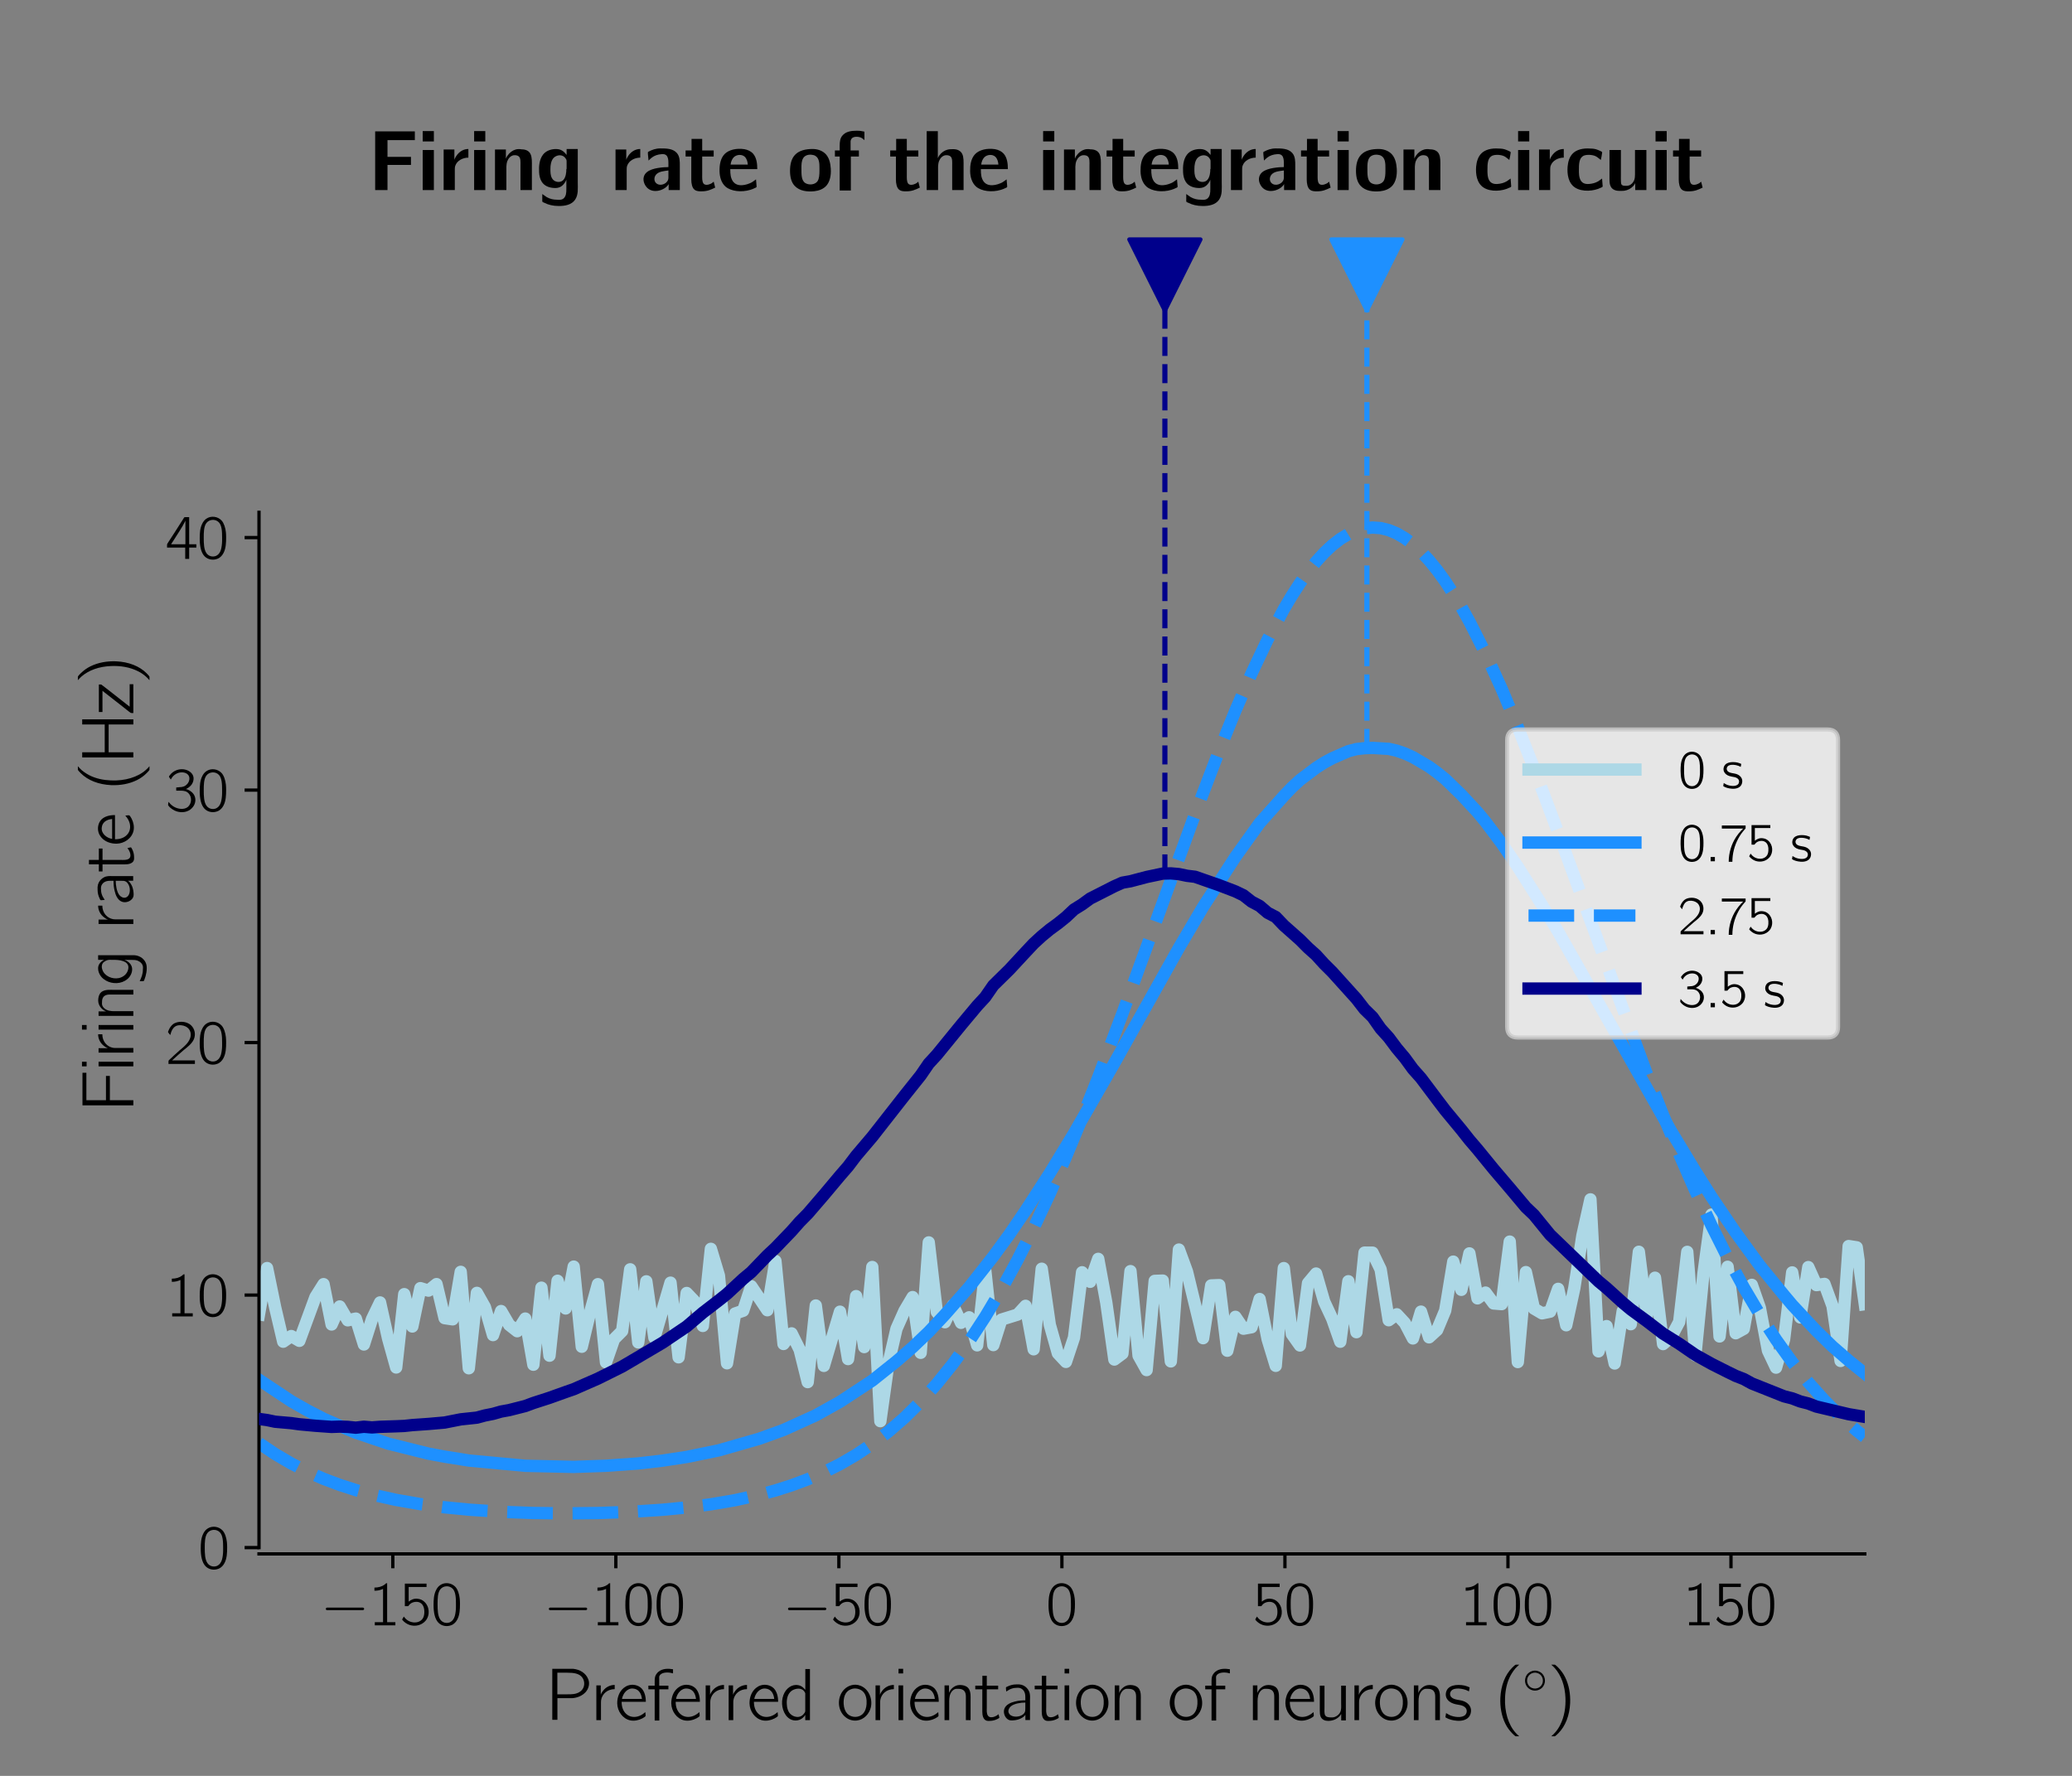 <?xml version="1.0" encoding="utf-8" standalone="no"?>
<!DOCTYPE svg PUBLIC "-//W3C//DTD SVG 1.1//EN"
  "http://www.w3.org/Graphics/SVG/1.1/DTD/svg11.dtd">
<svg xmlns:xlink="http://www.w3.org/1999/xlink" width="504pt" height="432pt" viewBox="0 0 504 432" xmlns="http://www.w3.org/2000/svg" version="1.1">
 <rect x="0" y="0" width="504" height="432" fill="#808080" stroke="none"/>
 <defs>
  <style type="text/css">*{stroke-linejoin: round; stroke-linecap: butt}</style>
 </defs>
 <g id="figure_1">
  <g id="patch_1">
   <path d="M 0 432 
L 504 432 
L 504 0 
L 0 0 
L 0 432 
z
" style="fill: none"/>
  </g>
  <g id="axes_1">
   <g id="patch_2">
    <path d="M 63 378 
L 453.6 378 
L 453.6 51.84 
L 63 51.84 
L 63 378 
z
" style="fill: none"/>
   </g>
   <g id="PathCollection_1">
    <defs>
     <path id="m3c81d41e4b" d="M -0 8.66 
L 8.66 -8.66 
L -8.66 -8.66 
z
" style="stroke: #1e90ff"/>
    </defs>
    <g clip-path="url(#p3238087fd2)">
     <use xlink:href="#m3c81d41e4b" x="332.487" y="66.902" style="fill: #1e90ff; stroke: #1e90ff"/>
    </g>
   </g>
   <g id="LineCollection_1">
    <path d="M 332.487 181.935 
L 332.487 66.902 
" clip-path="url(#p3238087fd2)" style="fill: none; stroke-dasharray: 4.625,2; stroke-dashoffset: 0; stroke: #1e90ff; stroke-width: 1.25"/>
   </g>
   <g id="LineCollection_2">
    <path d="M 283.35 212.46 
L 283.35 66.902 
" clip-path="url(#p3238087fd2)" style="fill: none; stroke-dasharray: 4.625,2; stroke-dashoffset: 0; stroke: #00008b; stroke-width: 1.25"/>
   </g>
   <g id="line2d_1">
    <path d="M 63 319.708 
L 64.963 308.471 
L 66.926 318.016 
L 68.888 326.379 
L 70.851 325.006 
L 72.814 326.168 
L 76.74 315.501 
L 78.703 312.382 
L 80.665 322.192 
L 82.628 317.812 
L 84.591 321.177 
L 86.554 320.761 
L 88.517 327.059 
L 90.479 320.909 
L 92.442 316.83 
L 94.405 325.626 
L 96.368 332.65 
L 98.331 314.814 
L 100.293 322.682 
L 102.256 313.356 
L 104.219 313.957 
L 106.182 312.371 
L 108.145 320.646 
L 110.108 320.941 
L 112.07 309.388 
L 114.033 332.845 
L 115.996 314.502 
L 117.959 317.984 
L 119.922 324.772 
L 121.884 318.925 
L 123.847 322.285 
L 125.81 323.827 
L 127.773 320.753 
L 129.736 331.982 
L 131.698 313.239 
L 133.661 329.787 
L 135.624 311.557 
L 137.587 318.293 
L 139.55 308.113 
L 141.513 327.609 
L 143.475 319.48 
L 145.438 312.387 
L 147.401 331.4 
L 149.364 325.758 
L 151.327 323.79 
L 153.289 308.773 
L 155.252 326.548 
L 157.215 311.699 
L 159.178 325.418 
L 163.104 312.02 
L 165.066 330.178 
L 167.029 314.533 
L 168.992 316.594 
L 170.955 322.547 
L 172.918 303.791 
L 174.88 310.33 
L 176.843 331.632 
L 178.806 319.522 
L 180.769 318.852 
L 182.732 312.873 
L 186.657 318.728 
L 188.62 306.735 
L 190.583 326.937 
L 192.546 324.356 
L 194.509 328.333 
L 196.471 336.209 
L 198.434 317.574 
L 200.397 332.261 
L 204.323 319.079 
L 206.285 330.604 
L 208.248 315.293 
L 210.211 327.687 
L 212.174 308.21 
L 214.137 345.709 
L 216.099 331.723 
L 218.062 323.241 
L 220.025 318.837 
L 221.988 315.526 
L 223.951 329.086 
L 225.914 302.223 
L 227.876 319.146 
L 229.839 321.644 
L 231.802 317.504 
L 233.765 321.79 
L 235.728 320.447 
L 237.69 327.264 
L 239.653 308.978 
L 241.616 327.205 
L 243.579 321.009 
L 247.505 319.791 
L 249.467 317.652 
L 251.43 328.228 
L 253.393 308.631 
L 255.356 322.259 
L 257.319 329.197 
L 259.281 331.294 
L 261.244 325.393 
L 263.207 309.49 
L 265.17 311.811 
L 267.133 306.229 
L 269.095 316.855 
L 271.058 330.72 
L 273.021 329.263 
L 274.984 309.214 
L 276.947 329.765 
L 278.91 333.284 
L 280.872 311.589 
L 282.835 311.518 
L 284.798 331.174 
L 286.761 303.967 
L 288.724 309.32 
L 292.649 325.524 
L 294.612 312.693 
L 296.575 312.616 
L 298.538 328.576 
L 300.501 320.334 
L 302.463 323.219 
L 304.426 322.864 
L 306.389 315.999 
L 308.352 325.813 
L 310.315 332.25 
L 312.277 308.479 
L 314.24 324.53 
L 316.203 327.297 
L 318.166 312.145 
L 320.129 309.801 
L 322.091 316.605 
L 324.054 320.808 
L 326.017 326.388 
L 327.98 311.674 
L 329.943 324.064 
L 331.906 304.712 
L 333.868 304.72 
L 335.831 308.808 
L 337.794 321.158 
L 339.757 319.716 
L 341.72 321.831 
L 343.682 325.587 
L 345.645 319.066 
L 347.608 325.319 
L 349.571 323.522 
L 351.534 318.818 
L 353.496 306.901 
L 355.459 313.762 
L 357.422 304.898 
L 359.385 315.837 
L 361.348 314.436 
L 363.311 317.076 
L 365.273 317.235 
L 367.236 302.031 
L 369.199 331.331 
L 371.162 309.452 
L 373.125 318.324 
L 375.087 319.477 
L 377.05 319.075 
L 379.013 313.524 
L 380.976 322.382 
L 382.939 313.346 
L 384.902 300.591 
L 386.864 291.755 
L 388.827 328.73 
L 390.79 322.585 
L 392.753 331.681 
L 394.716 318.918 
L 396.678 322.123 
L 398.641 304.506 
L 400.604 320.048 
L 402.567 310.815 
L 404.53 326.961 
L 406.492 325.235 
L 408.455 321.561 
L 410.418 304.527 
L 412.381 329.69 
L 414.344 309.837 
L 416.307 295.457 
L 418.269 325.105 
L 420.232 308.157 
L 422.195 324.323 
L 424.158 323.253 
L 426.121 312.554 
L 428.083 318.178 
L 430.046 328.55 
L 432.009 332.69 
L 433.972 325.812 
L 435.935 309.522 
L 437.897 320.477 
L 439.86 308.232 
L 441.823 312.613 
L 443.786 312.326 
L 445.749 317.698 
L 447.712 331.062 
L 449.674 303.12 
L 451.637 303.427 
L 453.6 317.249 
L 453.6 317.249 
" clip-path="url(#p3238087fd2)" style="fill: none; stroke: #add8e6; stroke-width: 3; stroke-linecap: square"/>
   </g>
   <g id="matplotlib.axis_1">
    <g id="xtick_1">
     <g id="line2d_2">
      <defs>
       <path id="m9473c7774b" d="M 0 0 
L 0 3.5 
" style="stroke: #000000; stroke-width: 0.8"/>
      </defs>
      <g>
       <use xlink:href="#m9473c7774b" x="95.55" y="378" style="stroke: #000000; stroke-width: 0.8"/>
      </g>
     </g>
     <g id="text_1">
      <!-- $\mathdefault{−150}$ -->
      <g transform="translate(77.97 395.378) scale(0.15 -0.15)">
       <defs>
        <path id="HFBRSY10-0" d="M 627 1797 
C 512 1759 499 1586 627 1554 
C 659 1541 698 1548 736 1548 
L 4141 1548 
C 4218 1548 4339 1522 4403 1586 
C 4474 1656 4435 1784 4333 1804 
C 4256 1816 4166 1804 4090 1804 
L 730 1804 
C 698 1804 659 1810 627 1797 
z
" transform="scale(0.016)"/>
        <path id="HFBR17-31" d="M 621 3841 
L 621 3520 
C 973 3520 1216 3584 1498 3706 
L 1498 321 
L 659 321 
L 659 0 
L 2752 0 
L 2752 321 
L 1914 321 
L 1914 4288 
C 1760 4288 1786 4247 1664 4152 
C 1402 3950 1037 3841 621 3841 
z
" transform="scale(0.016)"/>
        <path id="HFBR17-35" d="M 538 4245 
L 538 1949 
L 781 1949 
C 813 1949 858 1943 883 1956 
C 915 1975 934 2020 954 2046 
C 998 2103 1050 2148 1101 2193 
C 1331 2386 1773 2463 2067 2315 
C 2470 2123 2547 1614 2515 1216 
C 2496 964 2419 733 2272 585 
C 1933 224 1363 224 947 435 
C 742 538 570 699 442 891 
L 435 891 
C 416 859 269 634 269 595 
C 269 569 288 550 301 531 
C 493 306 742 132 1030 36 
C 1600 -144 2240 -3 2643 460 
C 3123 1019 3059 1930 2502 2417 
C 2336 2572 2106 2681 1830 2706 
C 1459 2758 1126 2578 928 2411 
L 928 3904 
L 2746 3904 
L 2746 4245 
L 538 4245 
z
" transform="scale(0.016)"/>
        <path id="HFBR17-30" d="M 947 4087 
C 762 3959 634 3785 538 3586 
C 307 3136 282 2609 282 2037 
C 282 1317 410 656 768 276 
C 1107 -77 1645 -167 2099 19 
C 2381 129 2586 366 2714 623 
C 2944 1080 2970 1626 2970 2191 
C 2970 2371 2963 2551 2944 2731 
C 2899 3162 2752 3637 2515 3901 
C 2125 4332 1427 4428 947 4087 
z
M 2234 3721 
C 2534 3400 2560 2783 2560 2198 
L 2560 1851 
C 2560 1555 2509 1170 2445 951 
C 2355 649 2208 431 1914 296 
C 1555 167 1184 289 979 572 
C 704 938 691 1587 691 2159 
C 691 2699 698 3297 960 3650 
C 1248 4036 1869 4100 2234 3721 
z
" transform="scale(0.016)"/>
       </defs>
       <use xlink:href="#HFBRSY10-0" transform="scale(0.996)"/>
       <use xlink:href="#HFBR17-31" transform="translate(77.487 0) scale(0.996)"/>
       <use xlink:href="#HFBR17-35" transform="translate(128.131 0) scale(0.996)"/>
       <use xlink:href="#HFBR17-30" transform="translate(178.774 0) scale(0.996)"/>
      </g>
     </g>
    </g>
    <g id="xtick_2">
     <g id="line2d_3">
      <g>
       <use xlink:href="#m9473c7774b" x="149.8" y="378" style="stroke: #000000; stroke-width: 0.8"/>
      </g>
     </g>
     <g id="text_2">
      <!-- $\mathdefault{−100}$ -->
      <g transform="translate(132.22 395.378) scale(0.15 -0.15)">
       <use xlink:href="#HFBRSY10-0" transform="scale(0.996)"/>
       <use xlink:href="#HFBR17-31" transform="translate(77.487 0) scale(0.996)"/>
       <use xlink:href="#HFBR17-30" transform="translate(128.131 0) scale(0.996)"/>
       <use xlink:href="#HFBR17-30" transform="translate(178.774 0) scale(0.996)"/>
      </g>
     </g>
    </g>
    <g id="xtick_3">
     <g id="line2d_4">
      <g>
       <use xlink:href="#m9473c7774b" x="204.05" y="378" style="stroke: #000000; stroke-width: 0.8"/>
      </g>
     </g>
     <g id="text_3">
      <!-- $\mathdefault{−50}$ -->
      <g transform="translate(190.393 395.378) scale(0.15 -0.15)">
       <use xlink:href="#HFBRSY10-0" transform="scale(0.996)"/>
       <use xlink:href="#HFBR17-35" transform="translate(77.487 0) scale(0.996)"/>
       <use xlink:href="#HFBR17-30" transform="translate(128.131 0) scale(0.996)"/>
      </g>
     </g>
    </g>
    <g id="xtick_4">
     <g id="line2d_5">
      <g>
       <use xlink:href="#m9473c7774b" x="258.3" y="378" style="stroke: #000000; stroke-width: 0.8"/>
      </g>
     </g>
     <g id="text_4">
      <!-- $\mathdefault{0}$ -->
      <g transform="translate(254.377 395.378) scale(0.15 -0.15)">
       <use xlink:href="#HFBR17-30" transform="scale(0.996)"/>
      </g>
     </g>
    </g>
    <g id="xtick_5">
     <g id="line2d_6">
      <g>
       <use xlink:href="#m9473c7774b" x="312.55" y="378" style="stroke: #000000; stroke-width: 0.8"/>
      </g>
     </g>
     <g id="text_5">
      <!-- $\mathdefault{50}$ -->
      <g transform="translate(304.704 395.378) scale(0.15 -0.15)">
       <use xlink:href="#HFBR17-35" transform="scale(0.996)"/>
       <use xlink:href="#HFBR17-30" transform="translate(50.643 0) scale(0.996)"/>
      </g>
     </g>
    </g>
    <g id="xtick_6">
     <g id="line2d_7">
      <g>
       <use xlink:href="#m9473c7774b" x="366.8" y="378" style="stroke: #000000; stroke-width: 0.8"/>
      </g>
     </g>
     <g id="text_6">
      <!-- $\mathdefault{100}$ -->
      <g transform="translate(355.032 395.378) scale(0.15 -0.15)">
       <use xlink:href="#HFBR17-31" transform="scale(0.996)"/>
       <use xlink:href="#HFBR17-30" transform="translate(50.643 0) scale(0.996)"/>
       <use xlink:href="#HFBR17-30" transform="translate(101.286 0) scale(0.996)"/>
      </g>
     </g>
    </g>
    <g id="xtick_7">
     <g id="line2d_8">
      <g>
       <use xlink:href="#m9473c7774b" x="421.05" y="378" style="stroke: #000000; stroke-width: 0.8"/>
      </g>
     </g>
     <g id="text_7">
      <!-- $\mathdefault{150}$ -->
      <g transform="translate(409.282 395.378) scale(0.15 -0.15)">
       <use xlink:href="#HFBR17-31" transform="scale(0.996)"/>
       <use xlink:href="#HFBR17-35" transform="translate(50.643 0) scale(0.996)"/>
       <use xlink:href="#HFBR17-30" transform="translate(101.286 0) scale(0.996)"/>
      </g>
     </g>
    </g>
    <g id="text_8">
     <!-- Preferred orientation of neurons $(^\circ)$ -->
     <g transform="translate(132.911 418.444) scale(0.175 -0.175)">
      <defs>
       <path id="HFBR17-50" d="M 512 4480 
L 512 32 
L 960 32 
L 960 1920 
L 1862 1920 
C 2003 1920 2144 1920 2278 1920 
C 2752 1959 3149 2153 3418 2443 
C 3693 2746 3814 3210 3635 3603 
C 3430 4099 2944 4415 2323 4480 
C 2138 4480 1946 4480 1760 4480 
L 512 4480 
z
M 954 2254 
L 954 4139 
L 1830 4139 
C 2387 4139 2893 4075 3149 3690 
C 3322 3432 3347 3072 3206 2795 
C 3130 2646 3014 2531 2874 2447 
C 2560 2254 2195 2254 1843 2254 
L 954 2254 
z
" transform="scale(0.016)"/>
       <path id="HFBR17-72" d="M 800 2224 
L 794 2224 
L 794 3033 
L 410 3033 
L 410 0 
L 813 0 
L 813 1465 
C 813 1562 813 1658 826 1754 
C 915 2301 1389 2706 2010 2706 
L 2010 3072 
C 1600 3072 1222 2873 979 2545 
C 909 2449 832 2339 800 2224 
z
" transform="scale(0.016)"/>
       <path id="HFBR17-65" d="M 2675 700 
C 2528 591 2483 533 2298 436 
C 1907 224 1446 224 1114 459 
C 794 689 608 1065 608 1600 
L 2720 1600 
C 2720 2075 2611 2487 2342 2776 
C 2048 3065 1587 3155 1197 3033 
C 1050 2988 915 2911 794 2814 
C 390 2487 218 1966 224 1458 
C 237 790 691 122 1363 -20 
C 1715 -91 2086 -13 2400 147 
C 2458 179 2669 295 2694 353 
C 2714 385 2675 700 2675 700 
z
M 2381 1850 
L 640 1850 
C 717 2319 1101 2814 1619 2756 
C 2042 2718 2266 2416 2349 2037 
C 2362 1972 2368 1915 2381 1850 
z
" transform="scale(0.016)"/>
       <path id="HFBR17-66" d="M 678 3009 
L 128 3009 
L 128 2688 
L 678 2688 
L 678 -32 
L 1082 -32 
L 1082 2688 
L 1875 2688 
L 1875 3009 
L 1075 3009 
L 1075 3570 
C 1075 3660 1056 3771 1094 3861 
C 1229 4144 1683 4196 2054 4132 
C 2131 4119 2202 4093 2278 4080 
L 2278 4441 
C 1843 4512 1363 4512 1005 4219 
C 947 4168 896 4118 851 4053 
C 717 3888 678 3704 678 3417 
L 678 3009 
z
" transform="scale(0.016)"/>
       <path id="HFBR17-64" d="M 2278 4460 
L 2278 2648 
C 2157 2783 2035 2911 1869 2988 
C 1299 3226 749 2918 467 2410 
C 141 1806 179 1009 570 443 
C 845 51 1299 -141 1779 32 
C 1965 103 2189 289 2266 456 
L 2272 456 
L 2272 0 
L 2682 0 
L 2682 4460 
L 2278 4460 
z
M 2253 2397 
C 2285 2339 2272 2262 2272 2198 
L 2272 874 
C 2272 726 2266 713 2182 598 
C 2067 424 1888 302 1677 283 
C 1370 257 1056 405 877 656 
C 774 803 717 983 685 1163 
C 672 1234 672 1298 666 1369 
C 627 1793 717 2294 1088 2564 
C 1152 2609 1222 2641 1293 2673 
C 1664 2815 2074 2776 2253 2397 
z
" transform="scale(0.016)"/>
       <path id="HFBR17-6f" d="M 685 2693 
C 115 2127 51 1144 544 508 
C 614 411 698 328 794 257 
C 1030 64 1376 -77 1779 -32 
C 2419 45 2861 566 2995 1112 
C 3174 1877 2797 2731 2093 3001 
C 1542 3226 992 3001 685 2693 
z
M 2285 2519 
C 2592 2242 2650 1799 2624 1407 
C 2605 1105 2522 790 2310 565 
C 1965 192 1325 192 954 552 
C 762 758 646 1053 627 1407 
C 595 1927 723 2480 1235 2686 
C 1613 2853 2048 2731 2285 2519 
z
" transform="scale(0.016)"/>
       <path id="HFBR17-69" d="M 410 4480 
L 410 4075 
L 813 4075 
L 813 4480 
L 410 4480 
z
M 410 3033 
L 410 0 
L 813 0 
L 813 3033 
L 410 3033 
z
" transform="scale(0.016)"/>
       <path id="HFBR17-6e" d="M 806 2386 
L 800 2386 
L 800 3033 
L 410 3033 
L 410 0 
L 819 0 
L 819 1404 
C 819 1718 800 2040 941 2334 
C 1011 2482 1120 2610 1267 2687 
C 1389 2745 1517 2745 1651 2732 
C 1843 2732 2029 2681 2150 2520 
C 2266 2372 2272 2180 2272 2000 
L 2272 0 
L 2682 0 
L 2682 1719 
C 2682 2040 2714 2392 2560 2681 
C 2438 2912 2202 3021 1952 3053 
C 1824 3072 1690 3072 1562 3047 
C 1229 2976 922 2707 806 2386 
z
" transform="scale(0.016)"/>
       <path id="HFBR17-74" d="M 691 3872 
L 691 3009 
L 70 3009 
L 70 2688 
L 685 2688 
L 685 961 
C 685 677 666 335 851 97 
C 960 -45 1107 -83 1331 -64 
C 1517 -64 1702 -25 1875 42 
C 1933 68 2144 161 2170 207 
C 2182 233 2099 518 2099 518 
L 1946 401 
C 1747 278 1350 149 1184 382 
C 1037 582 1075 880 1075 1112 
L 1075 2688 
L 2067 2688 
L 2067 3009 
L 1075 3009 
L 1075 3872 
L 691 3872 
z
" transform="scale(0.016)"/>
       <path id="HFBR17-61" d="M 506 2497 
C 614 2551 704 2630 813 2683 
C 986 2762 1165 2816 1357 2816 
C 1446 2822 1549 2835 1638 2816 
C 1798 2790 1939 2693 2035 2557 
C 2131 2401 2170 2265 2170 2014 
L 2170 1729 
C 1862 1729 1555 1703 1261 1625 
C 890 1541 486 1352 352 1014 
C 218 690 358 261 646 66 
C 787 -32 954 -32 1120 -19 
C 1389 0 1658 65 1888 208 
C 1997 272 2106 357 2170 467 
L 2176 467 
L 2176 13 
L 2579 13 
L 2579 1721 
C 2579 1908 2598 2109 2560 2297 
C 2522 2555 2362 2769 2176 2918 
C 1958 3086 1709 3143 1376 3118 
C 1069 3118 832 3040 602 2929 
C 570 2916 506 2895 486 2857 
C 467 2830 480 2785 480 2752 
C 493 2667 499 2582 506 2497 
z
M 2170 1536 
L 2170 1048 
C 2170 900 2176 765 2093 637 
C 2022 534 1926 463 1824 412 
C 1459 225 902 283 742 592 
C 614 816 749 1080 934 1228 
C 1210 1440 1747 1536 2170 1536 
z
" transform="scale(0.016)"/>
       <path id="HFBR17-75" d="M 410 3008 
L 410 830 
C 410 643 416 457 493 283 
C 614 33 870 -64 1133 -64 
C 1485 -64 1837 52 2093 303 
C 2163 373 2227 444 2272 534 
L 2278 534 
L 2278 -25 
L 2682 -25 
L 2682 3008 
L 2272 3008 
L 2272 1466 
C 2272 1196 2310 900 2170 656 
C 2067 476 1888 335 1690 271 
C 1555 232 1414 232 1274 245 
C 1139 258 992 271 902 386 
C 774 541 819 907 819 1132 
L 819 3008 
L 410 3008 
z
" transform="scale(0.016)"/>
       <path id="HFBR17-73" d="M 198 617 
C 186 527 166 444 154 354 
C 141 283 122 251 186 219 
C 448 65 762 -19 1133 -51 
C 1549 -90 2074 7 2278 418 
C 2336 534 2368 662 2374 791 
C 2400 1253 2035 1549 1722 1658 
C 1370 1793 890 1748 646 2018 
C 518 2166 512 2385 634 2539 
C 890 2899 1715 2744 2042 2584 
C 2093 2558 2138 2526 2195 2513 
L 2253 2860 
C 1952 2995 1690 3072 1274 3072 
C 915 3072 589 2989 384 2783 
C 179 2571 109 2217 230 1948 
C 346 1690 589 1523 851 1440 
C 1229 1305 1658 1369 1907 1061 
C 2048 881 2022 611 1862 450 
C 1555 167 902 270 544 424 
C 422 476 314 553 198 617 
z
" transform="scale(0.016)"/>
       <path id="HFBR17-28" d="M 2189 -1408 
C 2138 -1350 2074 -1298 2016 -1247 
C 1965 -1202 1920 -1151 1875 -1099 
C 1235 -392 902 739 954 1941 
C 979 2596 1107 3264 1414 3856 
C 1555 4119 1798 4492 2016 4678 
C 2074 4730 2138 4781 2189 4839 
L 1978 4839 
C 1946 4839 1901 4845 1869 4833 
C 1792 4794 1600 4601 1574 4575 
C 960 3959 595 3027 544 1941 
C 512 1163 640 372 986 -322 
C 1139 -630 1344 -913 1587 -1157 
C 1651 -1221 1792 -1363 1869 -1401 
C 1901 -1414 1946 -1408 1978 -1408 
L 2189 -1408 
z
" transform="scale(0.016)"/>
       <path id="HFBRSY10-e" d="M 582 2413 
C 250 1933 282 1248 698 819 
C 858 659 1050 550 1267 486 
C 1773 339 2266 570 2509 832 
C 2938 1293 2944 2029 2541 2502 
C 2394 2682 2182 2803 1965 2874 
C 1389 3072 832 2758 582 2413 
z
M 1894 2630 
C 2029 2586 2150 2522 2253 2432 
C 2643 2080 2694 1472 2368 1062 
C 2202 864 1978 723 1658 698 
C 1357 685 1107 794 941 941 
C 550 1293 499 1901 826 2310 
C 902 2400 992 2483 1094 2541 
C 1318 2669 1606 2726 1894 2630 
z
" transform="scale(0.016)"/>
       <path id="HFBR17-29" d="M 320 4839 
C 371 4781 435 4730 493 4678 
C 544 4633 589 4582 634 4530 
C 1190 3888 1510 3014 1555 1941 
C 1587 1144 1466 315 1101 -405 
C 979 -656 819 -894 634 -1099 
C 589 -1151 544 -1202 493 -1247 
C 435 -1298 371 -1350 320 -1408 
L 531 -1408 
C 563 -1408 608 -1414 640 -1401 
C 717 -1363 909 -1170 934 -1144 
C 1549 -527 1914 405 1965 1491 
C 1997 2268 1869 3059 1523 3753 
C 1370 4061 1165 4344 922 4588 
C 858 4653 717 4794 640 4833 
C 608 4845 563 4839 531 4839 
L 320 4839 
z
" transform="scale(0.016)"/>
      </defs>
      <use xlink:href="#HFBR17-50" transform="scale(0.996)"/>
      <use xlink:href="#HFBR17-72" transform="translate(62.889 0) scale(0.996)"/>
      <use xlink:href="#HFBR17-65" transform="translate(94.852 0) scale(0.996)"/>
      <use xlink:href="#HFBR17-66" transform="translate(139.684 0) scale(0.996)"/>
      <use xlink:href="#HFBR17-65" transform="translate(169.987 0) scale(0.996)"/>
      <use xlink:href="#HFBR17-72" transform="translate(214.819 0) scale(0.996)"/>
      <use xlink:href="#HFBR17-72" transform="translate(246.782 0) scale(0.996)"/>
      <use xlink:href="#HFBR17-65" transform="translate(278.745 0) scale(0.996)"/>
      <use xlink:href="#HFBR17-64" transform="translate(323.577 0) scale(0.996)"/>
      <use xlink:href="#HFBR17-6f" transform="translate(403.195 0) scale(0.996)"/>
      <use xlink:href="#HFBR17-72" transform="translate(450.932 0) scale(0.996)"/>
      <use xlink:href="#HFBR17-69" transform="translate(482.895 0) scale(0.996)"/>
      <use xlink:href="#HFBR17-65" transform="translate(501.99 0) scale(0.996)"/>
      <use xlink:href="#HFBR17-6e" transform="translate(546.822 0) scale(0.996)"/>
      <use xlink:href="#HFBR17-74" transform="translate(594.975 0) scale(0.996)"/>
      <use xlink:href="#HFBR17-61" transform="translate(631.089 0) scale(0.996)"/>
      <use xlink:href="#HFBR17-74" transform="translate(677.581 0) scale(0.996)"/>
      <use xlink:href="#HFBR17-69" transform="translate(713.695 0) scale(0.996)"/>
      <use xlink:href="#HFBR17-6f" transform="translate(732.79 0) scale(0.996)"/>
      <use xlink:href="#HFBR17-6e" transform="translate(783.434 0) scale(0.996)"/>
      <use xlink:href="#HFBR17-6f" transform="translate(863.051 0) scale(0.996)"/>
      <use xlink:href="#HFBR17-66" transform="translate(913.695 0) scale(0.996)"/>
      <use xlink:href="#HFBR17-6e" transform="translate(975.463 0) scale(0.996)"/>
      <use xlink:href="#HFBR17-65" transform="translate(1023.615 0) scale(0.996)"/>
      <use xlink:href="#HFBR17-75" transform="translate(1068.447 0) scale(0.996)"/>
      <use xlink:href="#HFBR17-72" transform="translate(1116.599 0) scale(0.996)"/>
      <use xlink:href="#HFBR17-6f" transform="translate(1148.563 0) scale(0.996)"/>
      <use xlink:href="#HFBR17-6e" transform="translate(1199.206 0) scale(0.996)"/>
      <use xlink:href="#HFBR17-73" transform="translate(1247.358 0) scale(0.996)"/>
      <use xlink:href="#HFBR17-28" transform="translate(1317.263 0) scale(0.996)"/>
      <use xlink:href="#HFBRSY10-e" transform="translate(1356.283 36.154) scale(0.697)"/>
      <use xlink:href="#HFBR17-29" transform="translate(1391.65 0) scale(0.996)"/>
     </g>
    </g>
   </g>
   <g id="matplotlib.axis_2">
    <g id="ytick_1">
     <g id="line2d_9">
      <defs>
       <path id="m2f1ec82c27" d="M 0 0 
L -3.5 0 
" style="stroke: #000000; stroke-width: 0.8"/>
      </defs>
      <g>
       <use xlink:href="#m2f1ec82c27" x="63" y="376.464" style="stroke: #000000; stroke-width: 0.8"/>
      </g>
     </g>
     <g id="text_9">
      <!-- $\mathdefault{0}$ -->
      <g transform="translate(48.154 381.653) scale(0.15 -0.15)">
       <use xlink:href="#HFBR17-30" transform="scale(0.996)"/>
      </g>
     </g>
    </g>
    <g id="ytick_2">
     <g id="line2d_10">
      <g>
       <use xlink:href="#m2f1ec82c27" x="63" y="315.042" style="stroke: #000000; stroke-width: 0.8"/>
      </g>
     </g>
     <g id="text_10">
      <!-- $\mathdefault{10}$ -->
      <g transform="translate(40.309 320.231) scale(0.15 -0.15)">
       <use xlink:href="#HFBR17-31" transform="scale(0.996)"/>
       <use xlink:href="#HFBR17-30" transform="translate(50.643 0) scale(0.996)"/>
      </g>
     </g>
    </g>
    <g id="ytick_3">
     <g id="line2d_11">
      <g>
       <use xlink:href="#m2f1ec82c27" x="63" y="253.619" style="stroke: #000000; stroke-width: 0.8"/>
      </g>
     </g>
     <g id="text_11">
      <!-- $\mathdefault{20}$ -->
      <g transform="translate(40.309 258.808) scale(0.15 -0.15)">
       <defs>
        <path id="HFBR17-32" d="M 467 2942 
C 557 3302 710 3711 1075 3872 
C 1229 3936 1395 3949 1562 3936 
C 1875 3910 2182 3782 2374 3526 
C 2515 3333 2566 3096 2541 2866 
C 2464 2198 1811 1718 1389 1359 
C 1146 1154 454 500 454 500 
L 346 397 
C 288 340 282 340 282 224 
L 282 0 
L 2970 0 
L 2970 360 
L 653 360 
C 858 559 1709 1313 1824 1403 
C 2195 1706 2611 2008 2835 2446 
C 3085 2948 2976 3580 2554 3953 
C 2298 4179 1946 4288 1606 4288 
C 1293 4288 973 4224 723 4026 
C 531 3865 371 3628 282 3384 
C 262 3346 230 3282 237 3237 
C 243 3199 282 3167 301 3141 
C 352 3077 403 3000 467 2942 
z
" transform="scale(0.016)"/>
       </defs>
       <use xlink:href="#HFBR17-32" transform="scale(0.996)"/>
       <use xlink:href="#HFBR17-30" transform="translate(50.643 0) scale(0.996)"/>
      </g>
     </g>
    </g>
    <g id="ytick_4">
     <g id="line2d_12">
      <g>
       <use xlink:href="#m2f1ec82c27" x="63" y="192.197" style="stroke: #000000; stroke-width: 0.8"/>
      </g>
     </g>
     <g id="text_12">
      <!-- $\mathdefault{30}$ -->
      <g transform="translate(40.309 197.386) scale(0.15 -0.15)">
       <defs>
        <path id="HFBR17-33" d="M 518 3246 
C 570 3323 608 3407 666 3484 
C 800 3664 986 3805 1197 3889 
C 1530 4024 2016 4024 2278 3726 
C 2509 3461 2413 3047 2202 2802 
C 2010 2576 1760 2466 1389 2466 
C 1280 2466 1178 2434 1069 2434 
L 1069 2112 
L 1510 2112 
C 1882 2112 2125 2055 2330 1836 
C 2682 1463 2650 801 2259 461 
C 2061 294 1786 242 1530 261 
C 1030 300 589 564 294 975 
C 262 911 262 821 250 750 
C 230 647 230 647 294 564 
C 480 313 845 82 1133 -2 
C 1645 -156 2240 -86 2637 306 
C 2714 384 2784 467 2842 557 
C 3078 930 3085 1418 2822 1778 
C 2714 1926 2573 2042 2413 2132 
C 2304 2196 2176 2260 2048 2273 
C 2419 2447 2765 2741 2829 3223 
C 2886 3672 2624 3948 2355 4108 
C 1939 4352 1395 4352 966 4139 
C 768 4043 589 3902 454 3728 
C 429 3696 333 3587 333 3535 
C 333 3503 358 3471 378 3445 
L 518 3246 
z
" transform="scale(0.016)"/>
       </defs>
       <use xlink:href="#HFBR17-33" transform="scale(0.996)"/>
       <use xlink:href="#HFBR17-30" transform="translate(50.643 0) scale(0.996)"/>
      </g>
     </g>
    </g>
    <g id="ytick_5">
     <g id="line2d_13">
      <g>
       <use xlink:href="#m2f1ec82c27" x="63" y="130.774" style="stroke: #000000; stroke-width: 0.8"/>
      </g>
     </g>
     <g id="text_13">
      <!-- $\mathdefault{40}$ -->
      <g transform="translate(40.309 135.963) scale(0.15 -0.15)">
       <defs>
        <path id="HFBR17-34" d="M 134 1152 
L 1984 1152 
L 1984 0 
L 2387 0 
L 2387 1152 
L 3117 1152 
L 3117 1493 
L 2387 1493 
L 2387 4254 
L 2042 4254 
C 1926 4254 1894 4261 1843 4164 
C 1587 3745 237 1649 192 1591 
C 141 1500 134 1507 134 1372 
L 134 1152 
z
M 2003 3896 
L 2003 1493 
L 550 1493 
C 595 1583 659 1666 717 1756 
C 1037 2251 1798 3427 1958 3794 
C 1978 3826 1984 3864 2003 3896 
z
" transform="scale(0.016)"/>
       </defs>
       <use xlink:href="#HFBR17-34" transform="scale(0.996)"/>
       <use xlink:href="#HFBR17-30" transform="translate(50.643 0) scale(0.996)"/>
      </g>
     </g>
    </g>
    <g id="text_14">
     <!-- Firing rate (Hz) -->
     <g transform="translate(32.435 270.315) rotate(-90) scale(0.175 -0.175)">
      <defs>
       <path id="HFBR17-46" d="M 512 4437 
L 512 0 
L 960 0 
L 960 2048 
L 3078 2048 
L 3078 2388 
L 960 2388 
L 960 4096 
L 3354 4096 
L 3354 4437 
L 512 4437 
z
" transform="scale(0.016)"/>
       <path id="HFBR17-67" d="M 2266 767 
L 2272 767 
L 2272 170 
C 2272 -10 2272 -183 2214 -356 
C 2118 -588 1952 -800 1677 -838 
C 1600 -845 1517 -838 1440 -832 
C 1024 -832 749 -707 416 -555 
L 416 -799 
C 416 -922 435 -928 557 -967 
C 883 -1102 1472 -1236 1875 -1134 
C 2323 -1018 2650 -594 2682 -78 
C 2688 12 2682 109 2682 200 
L 2682 3072 
L 2278 3072 
L 2278 2559 
C 2182 2719 2080 2867 1914 2970 
C 1466 3240 858 2944 608 2597 
C 198 2089 122 1302 448 735 
C 512 626 589 523 678 433 
C 986 131 1510 -30 1888 240 
C 2042 343 2221 581 2266 767 
z
M 1632 2752 
C 1690 2752 1754 2752 1811 2739 
C 2042 2694 2170 2488 2246 2282 
C 2291 2141 2278 1987 2278 1839 
C 2278 1518 2272 1184 2163 881 
C 2086 657 1926 457 1677 432 
C 1594 425 1510 438 1427 457 
C 1037 547 768 881 685 1267 
C 570 1826 845 2507 1408 2700 
C 1478 2726 1555 2745 1632 2752 
z
" transform="scale(0.016)"/>
       <path id="HFBR17-48" d="M 512 4460 
L 512 0 
L 960 0 
L 960 2155 
L 3386 2155 
L 3386 0 
L 3834 0 
L 3834 4460 
L 3386 4460 
L 3386 2496 
L 960 2496 
L 960 4460 
L 512 4460 
z
" transform="scale(0.016)"/>
       <path id="HFBR17-7a" d="M 230 3008 
L 230 2693 
L 2074 2693 
L 646 866 
C 480 643 294 446 141 210 
C 134 147 134 70 134 0 
L 2650 0 
L 2650 321 
L 691 321 
L 2131 2155 
C 2291 2372 2464 2575 2624 2798 
C 2630 2862 2630 2939 2630 3008 
L 230 3008 
z
" transform="scale(0.016)"/>
      </defs>
      <use xlink:href="#HFBR17-46" transform="scale(0.996)"/>
      <use xlink:href="#HFBR17-69" transform="translate(55.832 0) scale(0.996)"/>
      <use xlink:href="#HFBR17-72" transform="translate(74.927 0) scale(0.996)"/>
      <use xlink:href="#HFBR17-69" transform="translate(106.89 0) scale(0.996)"/>
      <use xlink:href="#HFBR17-6e" transform="translate(125.985 0) scale(0.996)"/>
      <use xlink:href="#HFBR17-67" transform="translate(174.138 0) scale(0.996)"/>
      <use xlink:href="#HFBR17-72" transform="translate(253.756 0) scale(0.996)"/>
      <use xlink:href="#HFBR17-61" transform="translate(285.719 0) scale(0.996)"/>
      <use xlink:href="#HFBR17-74" transform="translate(332.211 0) scale(0.996)"/>
      <use xlink:href="#HFBR17-65" transform="translate(368.325 0) scale(0.996)"/>
      <use xlink:href="#HFBR17-28" transform="translate(444.622 0) scale(0.996)"/>
      <use xlink:href="#HFBR17-48" transform="translate(483.642 0) scale(0.996)"/>
      <use xlink:href="#HFBR17-7a" transform="translate(551.305 0) scale(0.996)"/>
      <use xlink:href="#HFBR17-29" transform="translate(594.061 0) scale(0.996)"/>
     </g>
    </g>
   </g>
   <g id="PathCollection_2">
    <defs>
     <path id="mb9d4cca514" d="M -0 8.66 
L 8.66 -8.66 
L -8.66 -8.66 
z
" style="stroke: #00008b"/>
    </defs>
    <g clip-path="url(#p3238087fd2)">
     <use xlink:href="#mb9d4cca514" x="283.35" y="66.902" style="fill: #00008b; stroke: #00008b"/>
    </g>
   </g>
   <g id="line2d_14">
    <path d="M 63 335.645 
L 70.851 340.866 
L 74.777 343.094 
L 78.703 345.124 
L 84.591 347.695 
L 86.554 348.517 
L 94.405 351.168 
L 104.219 353.61 
L 108.145 354.347 
L 112.07 354.966 
L 114.033 355.288 
L 127.773 356.568 
L 139.55 356.834 
L 147.401 356.56 
L 155.252 355.997 
L 161.141 355.313 
L 167.029 354.418 
L 174.88 352.805 
L 184.694 349.985 
L 190.583 347.851 
L 198.434 344.286 
L 204.323 341 
L 212.174 335.84 
L 218.062 331.138 
L 221.988 327.732 
L 225.914 323.982 
L 229.839 319.805 
L 235.728 313.111 
L 241.616 305.626 
L 245.542 300.253 
L 249.467 294.49 
L 255.356 285.373 
L 261.244 275.694 
L 271.058 258.598 
L 286.761 230.575 
L 292.649 220.591 
L 300.501 208.452 
L 306.389 200.229 
L 312.277 193.616 
L 314.24 191.557 
L 316.203 189.749 
L 320.129 186.78 
L 322.091 185.522 
L 324.054 184.456 
L 327.98 182.736 
L 329.943 182.226 
L 331.906 182.002 
L 333.868 181.935 
L 337.794 182.17 
L 339.757 182.612 
L 341.72 183.294 
L 343.682 184.182 
L 347.608 186.5 
L 349.571 187.933 
L 351.534 189.514 
L 355.459 193.322 
L 359.385 197.56 
L 361.348 199.938 
L 365.273 205.161 
L 369.199 210.875 
L 375.087 220.168 
L 379.013 226.649 
L 406.492 275.184 
L 412.381 284.92 
L 416.307 291.142 
L 422.195 299.842 
L 428.083 307.893 
L 433.972 315.092 
L 435.935 317.432 
L 441.823 323.741 
L 445.749 327.559 
L 449.674 330.965 
L 453.6 334.136 
L 453.6 334.136 
" clip-path="url(#p3238087fd2)" style="fill: none; stroke: #1e90ff; stroke-width: 3; stroke-linecap: square"/>
   </g>
   <g id="line2d_15">
    <path d="M 63 351.057 
L 66.926 353.707 
L 70.851 356.013 
L 74.777 358.011 
L 78.703 359.734 
L 82.628 361.213 
L 86.554 362.479 
L 90.479 363.557 
L 96.368 364.874 
L 102.256 365.891 
L 108.145 366.664 
L 114.033 367.24 
L 121.884 367.76 
L 129.736 368.05 
L 137.587 368.145 
L 145.438 368.057 
L 153.289 367.774 
L 161.141 367.264 
L 167.029 366.697 
L 172.918 365.935 
L 178.806 364.932 
L 184.694 363.632 
L 188.62 362.567 
L 192.546 361.316 
L 196.471 359.853 
L 200.397 358.15 
L 204.323 356.174 
L 208.248 353.893 
L 212.174 351.27 
L 216.099 348.268 
L 220.025 344.851 
L 223.951 340.98 
L 227.876 336.62 
L 231.802 331.738 
L 235.728 326.305 
L 239.653 320.298 
L 243.579 313.7 
L 247.505 306.504 
L 251.43 298.713 
L 255.356 290.341 
L 259.281 281.416 
L 263.207 271.979 
L 267.133 262.085 
L 273.021 246.546 
L 280.872 225.001 
L 290.686 198.01 
L 296.575 182.566 
L 300.501 172.871 
L 304.426 163.822 
L 308.352 155.553 
L 312.277 148.191 
L 314.24 144.887 
L 316.203 141.853 
L 318.166 139.1 
L 320.129 136.641 
L 322.091 134.485 
L 324.054 132.64 
L 326.017 131.116 
L 327.98 129.918 
L 329.943 129.051 
L 331.906 128.519 
L 333.868 128.325 
L 335.831 128.468 
L 337.794 128.949 
L 339.757 129.765 
L 341.72 130.913 
L 343.682 132.389 
L 345.645 134.185 
L 347.608 136.295 
L 349.571 138.709 
L 351.534 141.418 
L 353.496 144.411 
L 355.459 147.674 
L 357.422 151.197 
L 361.348 158.959 
L 365.273 167.575 
L 369.199 176.915 
L 373.125 186.841 
L 379.013 202.522 
L 400.604 261.322 
L 404.53 271.248 
L 408.455 280.721 
L 412.381 289.687 
L 416.307 298.101 
L 420.232 305.937 
L 424.158 313.178 
L 428.083 319.821 
L 432.009 325.872 
L 435.935 331.348 
L 439.86 336.27 
L 443.786 340.669 
L 447.712 344.575 
L 451.637 348.026 
L 453.6 349.591 
L 453.6 349.591 
" clip-path="url(#p3238087fd2)" style="fill: none; stroke-dasharray: 11.1,4.8; stroke-dashoffset: 0; stroke: #1e90ff; stroke-width: 3"/>
   </g>
   <g id="patch_3">
    <path d="M 63 376.464 
L 63 124.632 
" style="fill: none; stroke: #000000; stroke-width: 0.8; stroke-linejoin: miter; stroke-linecap: square"/>
   </g>
   <g id="patch_4">
    <path d="M 63 378 
L 453.6 378 
" style="fill: none; stroke: #000000; stroke-width: 0.8; stroke-linejoin: miter; stroke-linecap: square"/>
   </g>
   <g id="line2d_16">
    <path d="M 63 345.169 
L 64.963 345.44 
L 66.926 345.849 
L 70.851 346.194 
L 72.814 346.468 
L 76.74 346.829 
L 80.665 347.11 
L 82.628 347.037 
L 84.591 347.105 
L 86.554 347.298 
L 88.517 347.066 
L 90.479 347.232 
L 92.442 347.088 
L 96.368 346.956 
L 98.331 346.874 
L 100.293 346.664 
L 104.219 346.389 
L 108.145 346.046 
L 112.07 345.271 
L 115.996 344.853 
L 117.959 344.322 
L 119.922 343.934 
L 121.884 343.377 
L 123.847 343.022 
L 127.773 342.027 
L 129.736 341.297 
L 133.661 340.029 
L 137.587 338.62 
L 139.55 337.938 
L 145.438 335.359 
L 151.327 332.429 
L 161.141 326.646 
L 167.029 322.669 
L 170.955 319.326 
L 174.88 316.307 
L 176.843 314.735 
L 180.769 311.098 
L 182.732 309.462 
L 186.657 305.385 
L 188.62 303.554 
L 192.546 299.466 
L 194.509 297.239 
L 196.471 295.253 
L 200.397 290.692 
L 204.323 286.011 
L 206.285 283.749 
L 208.248 281.155 
L 212.174 276.531 
L 220.025 266.508 
L 223.951 261.59 
L 225.914 258.726 
L 227.876 256.594 
L 233.765 249.371 
L 237.69 244.67 
L 239.653 242.543 
L 241.616 239.704 
L 245.542 235.843 
L 249.467 231.612 
L 251.43 229.517 
L 253.393 227.719 
L 255.356 226.098 
L 257.319 224.664 
L 259.281 223.085 
L 261.244 221.24 
L 263.207 220.019 
L 265.17 218.587 
L 271.058 215.592 
L 273.021 214.716 
L 274.984 214.372 
L 278.91 213.335 
L 282.835 212.509 
L 284.798 212.46 
L 286.761 212.631 
L 288.724 213.044 
L 290.686 213.281 
L 296.575 215.338 
L 300.501 216.842 
L 302.463 217.786 
L 304.426 219.331 
L 306.389 220.37 
L 308.352 222.045 
L 310.315 223.065 
L 312.277 225.12 
L 316.203 228.602 
L 318.166 230.568 
L 320.129 232.324 
L 322.091 234.483 
L 324.054 236.437 
L 329.943 242.966 
L 331.906 245.499 
L 333.868 247.42 
L 335.831 250.216 
L 337.794 252.392 
L 339.757 255.019 
L 341.72 257.361 
L 343.682 260.05 
L 345.645 262.26 
L 349.571 267.487 
L 351.534 270.066 
L 355.459 274.811 
L 357.422 277.292 
L 359.385 279.583 
L 363.311 284.397 
L 367.236 288.998 
L 371.162 293.679 
L 373.125 295.545 
L 377.05 300.36 
L 388.827 311.703 
L 390.79 313.328 
L 394.716 316.891 
L 396.678 318.528 
L 400.604 321.408 
L 404.53 324.417 
L 408.455 326.873 
L 412.381 329.577 
L 416.307 331.764 
L 420.232 333.743 
L 422.195 334.7 
L 424.158 335.465 
L 426.121 336.542 
L 433.972 339.671 
L 435.935 340.166 
L 437.897 340.915 
L 439.86 341.414 
L 441.823 342.162 
L 449.674 344.018 
L 453.6 344.676 
L 453.6 344.676 
" clip-path="url(#p3238087fd2)" style="fill: none; stroke: #00008b; stroke-width: 3; stroke-linecap: square"/>
   </g>
   <g id="legend_1">
    <g id="patch_5">
     <path d="M 369.205 252.387 
L 444.5 252.387 
Q 447.1 252.387 447.1 249.787 
L 447.1 180.053 
Q 447.1 177.453 444.5 177.453 
L 369.205 177.453 
Q 366.605 177.453 366.605 180.053 
L 366.605 249.787 
Q 366.605 252.387 369.205 252.387 
z
" style="fill: #ffffff; opacity: 0.8; stroke: #cccccc; stroke-linejoin: miter"/>
    </g>
    <g id="line2d_17">
     <path d="M 371.805 187.203 
L 384.805 187.203 
L 397.805 187.203 
" style="fill: none; stroke: #add8e6; stroke-width: 3; stroke-linecap: square"/>
    </g>
    <g id="text_15">
     <!-- 0 s -->
     <g transform="translate(408.205 191.753) scale(0.13 -0.13)">
      <use xlink:href="#HFBR17-30" transform="scale(0.996)"/>
      <use xlink:href="#HFBR17-73" transform="translate(82.108 0) scale(0.996)"/>
     </g>
    </g>
    <g id="line2d_18">
     <path d="M 371.805 204.961 
L 384.805 204.961 
L 397.805 204.961 
" style="fill: none; stroke: #1e90ff; stroke-width: 3; stroke-linecap: square"/>
    </g>
    <g id="text_16">
     <!-- 0.75 s -->
     <g transform="translate(408.205 209.511) scale(0.13 -0.13)">
      <defs>
       <path id="HFBR17-2e" d="M 634 501 
L 634 0 
L 1133 0 
L 1133 501 
L 634 501 
z
" transform="scale(0.016)"/>
       <path id="HFBR17-37" d="M 230 4200 
L 230 3840 
L 2739 3840 
L 2502 3608 
C 2291 3383 2099 3144 1926 2887 
C 1350 2017 1037 980 1037 -64 
L 1466 -64 
C 1466 877 1702 1817 2150 2648 
C 2368 3067 2598 3369 2899 3723 
C 2938 3762 2995 3807 3014 3858 
C 3027 3890 3021 3935 3021 3975 
L 3021 4200 
L 230 4200 
z
" transform="scale(0.016)"/>
      </defs>
      <use xlink:href="#HFBR17-30" transform="scale(0.996)"/>
      <use xlink:href="#HFBR17-2e" transform="translate(50.643 0) scale(0.996)"/>
      <use xlink:href="#HFBR17-37" transform="translate(78.04 0) scale(0.996)"/>
      <use xlink:href="#HFBR17-35" transform="translate(128.684 0) scale(0.996)"/>
      <use xlink:href="#HFBR17-73" transform="translate(210.792 0) scale(0.996)"/>
     </g>
    </g>
    <g id="line2d_19">
     <path d="M 371.805 222.72 
L 384.805 222.72 
L 397.805 222.72 
" style="fill: none; stroke-dasharray: 11.1,4.8; stroke-dashoffset: 0; stroke: #1e90ff; stroke-width: 3"/>
    </g>
    <g id="text_17">
     <!-- 2.75 -->
     <g transform="translate(408.205 227.27) scale(0.13 -0.13)">
      <use xlink:href="#HFBR17-32" transform="scale(0.996)"/>
      <use xlink:href="#HFBR17-2e" transform="translate(50.643 0) scale(0.996)"/>
      <use xlink:href="#HFBR17-37" transform="translate(78.04 0) scale(0.996)"/>
      <use xlink:href="#HFBR17-35" transform="translate(128.684 0) scale(0.996)"/>
     </g>
    </g>
    <g id="line2d_20">
     <path d="M 371.805 240.479 
L 384.805 240.479 
L 397.805 240.479 
" style="fill: none; stroke: #00008b; stroke-width: 3; stroke-linecap: square"/>
    </g>
    <g id="text_18">
     <!-- 3.5 s -->
     <g transform="translate(408.205 245.029) scale(0.13 -0.13)">
      <use xlink:href="#HFBR17-33" transform="scale(0.996)"/>
      <use xlink:href="#HFBR17-2e" transform="translate(50.643 0) scale(0.996)"/>
      <use xlink:href="#HFBR17-35" transform="translate(78.04 0) scale(0.996)"/>
      <use xlink:href="#HFBR17-73" transform="translate(160.149 0) scale(0.996)"/>
     </g>
    </g>
   </g>
  </g>
  <g id="text_19">
   <!-- \textbf{Firing rate of the integration circuit} -->
   <g transform="translate(89.401 46.237) scale(0.2 -0.2)">
    <defs>
     <path id="HFBRBX10-46" d="M 582 4480 
L 582 0 
L 1523 0 
L 1523 1920 
L 3315 1920 
L 3315 2535 
L 1523 2535 
L 1523 3812 
L 3610 3812 
L 3610 4480 
L 582 4480 
z
" transform="scale(0.016)"/>
     <path id="HFBRBX10-69" d="M 390 4502 
L 390 3712 
L 1242 3712 
L 1242 4502 
L 390 4502 
z
M 390 3057 
L 390 0 
L 1242 0 
L 1242 3057 
L 390 3057 
z
" transform="scale(0.016)"/>
     <path id="HFBRBX10-72" d="M 1216 2320 
L 1210 2320 
L 1210 3096 
L 390 3096 
L 390 0 
L 1242 0 
L 1242 1521 
C 1242 1631 1242 1742 1274 1845 
C 1414 2267 1869 2476 2278 2476 
L 2278 3136 
C 1894 3136 1568 2923 1357 2605 
C 1306 2521 1242 2424 1216 2320 
z
" transform="scale(0.016)"/>
     <path id="HFBRBX10-6e" d="M 1222 2409 
L 1216 2409 
L 1216 3096 
L 384 3096 
L 384 0 
L 1254 0 
L 1254 1367 
C 1254 1645 1229 1943 1325 2209 
C 1408 2422 1568 2610 1798 2656 
C 1952 2675 2106 2649 2189 2578 
C 2362 2448 2330 2131 2330 1872 
L 2330 0 
L 3200 0 
L 3200 1805 
C 3200 2155 3219 2506 3091 2759 
C 2970 3006 2714 3109 2406 3109 
C 2259 3136 2112 3136 1965 3097 
C 1715 3026 1498 2857 1350 2643 
C 1299 2571 1248 2494 1222 2409 
z
" transform="scale(0.016)"/>
     <path id="HFBRBX10-67" d="M 2317 784 
L 2323 784 
L 2323 75 
C 2323 -202 2304 -447 2131 -621 
C 1990 -756 1792 -756 1606 -736 
C 1331 -736 1069 -677 826 -538 
C 704 -466 602 -373 486 -301 
L 486 -730 
C 486 -775 474 -859 499 -892 
C 531 -931 595 -950 640 -969 
C 941 -1125 1312 -1216 1747 -1216 
C 2195 -1216 2714 -1138 2989 -737 
C 3251 -355 3194 130 3194 563 
L 3194 3136 
L 2342 3136 
L 2342 2681 
C 2125 2959 1907 3167 1414 3128 
C 1082 3102 755 2979 544 2707 
C 256 2337 218 1817 243 1362 
C 256 1109 307 848 448 628 
C 646 317 992 188 1344 162 
C 1754 123 1997 272 2182 531 
C 2234 609 2291 693 2317 784 
z
M 2342 1612 
L 2323 1612 
C 2323 1334 2285 997 2099 777 
C 1920 576 1581 576 1370 738 
C 1306 783 1261 841 1222 913 
C 1101 1133 1107 1392 1107 1632 
C 1107 1897 1152 2215 1325 2428 
C 1498 2629 1811 2720 2054 2603 
C 2150 2558 2234 2474 2285 2383 
C 2355 2292 2342 2221 2342 2059 
L 2342 1612 
z
" transform="scale(0.016)"/>
     <path id="HFBRBX10-61" d="M 582 2253 
C 666 2325 736 2409 826 2474 
C 1043 2642 1293 2720 1562 2739 
C 1696 2752 1837 2752 1946 2648 
C 2074 2518 2099 2309 2099 2082 
L 2099 1757 
C 1997 1744 1888 1744 1786 1744 
C 1152 1692 397 1568 230 1041 
C 109 677 333 293 525 132 
C 1037 -302 1882 34 2112 449 
L 2118 449 
L 2118 0 
L 2970 0 
L 2970 1840 
C 2970 2180 2982 2552 2746 2827 
C 2438 3179 1926 3179 1491 3179 
C 1126 3179 851 3076 582 2932 
C 538 2919 531 2897 531 2836 
C 531 2794 538 2752 538 2713 
C 557 2558 570 2409 582 2253 
z
M 2099 1497 
L 2099 1082 
C 2099 991 2106 901 2080 810 
C 1984 454 1434 253 1146 545 
C 954 752 1018 1076 1222 1244 
C 1434 1425 1773 1451 2099 1497 
z
" transform="scale(0.016)"/>
     <path id="HFBRBX10-74" d="M 582 3904 
L 582 3026 
L 128 3026 
L 128 2560 
L 563 2560 
L 563 809 
C 563 512 621 168 813 27 
C 966 -96 1158 -96 1344 -96 
C 1786 -96 2042 22 2387 189 
L 2272 642 
C 2157 557 2189 551 2042 480 
C 1882 402 1606 337 1485 512 
C 1382 687 1395 888 1395 1166 
L 1395 2560 
L 2272 2560 
L 2272 3026 
L 1395 3026 
L 1395 3904 
L 582 3904 
z
" transform="scale(0.016)"/>
     <path id="HFBRBX10-65" d="M 2976 817 
C 2867 745 2778 661 2662 596 
C 2259 376 1536 188 1203 681 
C 1043 933 1011 1186 1011 1600 
L 3072 1600 
C 3072 2008 3027 2468 2746 2786 
C 2573 2973 2336 3077 2086 3122 
C 1491 3213 896 3077 576 2747 
C 250 2403 186 1905 192 1445 
C 198 1017 320 557 646 266 
C 1056 -90 1850 -194 2547 20 
C 2669 52 2778 104 2893 156 
C 2931 175 2995 195 3014 234 
C 3027 247 3021 266 3021 285 
C 3008 467 2989 642 2976 817 
z
M 2349 1944 
L 1037 1944 
C 1056 2170 1165 2403 1293 2520 
C 1510 2714 1882 2747 2106 2552 
C 2272 2403 2336 2157 2349 1944 
z
" transform="scale(0.016)"/>
     <path id="HFBRBX10-6f" d="M 627 2737 
C 282 2413 198 1919 198 1465 
C 198 992 301 591 550 325 
C 928 -83 1530 -141 2048 -89 
C 2394 -50 2746 73 2982 345 
C 3238 643 3347 1122 3309 1640 
C 3283 2023 3206 2411 2957 2708 
C 2694 3011 2298 3136 1920 3136 
C 1376 3136 922 3016 627 2737 
z
M 1933 2681 
C 1990 2675 2048 2656 2099 2630 
C 2445 2455 2445 2008 2445 1671 
L 2445 1470 
C 2445 1179 2426 874 2304 687 
C 2131 421 1690 356 1395 518 
C 1050 706 1069 1192 1069 1684 
C 1069 1937 1069 2228 1210 2448 
C 1344 2662 1645 2746 1933 2681 
z
" transform="scale(0.016)"/>
     <path id="HFBRBX10-66" d="M 550 3026 
L 186 3026 
L 186 2560 
L 550 2560 
L 550 -32 
L 1402 -32 
L 1402 2560 
L 2016 2560 
L 2016 3026 
L 1382 3026 
L 1382 3555 
C 1382 3658 1370 3768 1421 3864 
C 1523 4096 1875 4096 2093 4032 
C 2253 3993 2310 3903 2438 3812 
L 2438 4459 
C 2208 4504 2144 4530 1843 4530 
C 1459 4530 1005 4478 749 4149 
C 589 3962 550 3698 550 3381 
L 550 3026 
z
" transform="scale(0.016)"/>
     <path id="HFBRBX10-68" d="M 384 4495 
L 384 0 
L 1254 0 
L 1254 1367 
C 1254 1645 1229 1943 1325 2209 
C 1408 2422 1568 2610 1798 2656 
C 1952 2675 2106 2649 2189 2578 
C 2362 2448 2330 2131 2330 1872 
L 2330 0 
L 3200 0 
L 3200 1815 
C 3200 2166 3219 2517 3091 2771 
C 2950 3031 2688 3122 2413 3122 
C 2266 3122 2118 3122 1971 3084 
C 1728 3020 1517 2868 1370 2671 
C 1318 2601 1267 2530 1242 2448 
L 1235 2448 
L 1235 4495 
L 384 4495 
z
" transform="scale(0.016)"/>
     <path id="HFBRBX10-63" d="M 2874 881 
C 2771 810 2682 732 2573 667 
C 2362 544 2131 486 1888 466 
C 1728 453 1562 466 1421 551 
C 1158 719 1114 1082 1107 1367 
L 1107 1535 
C 1107 1976 1120 2390 1395 2578 
C 1549 2688 1741 2688 1926 2688 
C 2099 2675 2272 2648 2426 2562 
C 2554 2490 2656 2385 2778 2299 
C 2816 2428 2861 2724 2880 2852 
C 2880 2930 2854 2924 2784 2962 
C 2701 3007 2618 3039 2534 3072 
C 2349 3148 2163 3168 1971 3168 
C 1421 3213 928 3085 646 2801 
C 378 2537 275 2151 243 1784 
C 198 1212 294 524 819 188 
C 1363 -162 2253 -91 2797 188 
C 2829 201 2893 220 2912 259 
C 2925 272 2918 298 2918 317 
C 2912 512 2880 693 2874 881 
z
" transform="scale(0.016)"/>
     <path id="HFBRBX10-75" d="M 384 3058 
L 384 828 
C 384 639 390 437 480 268 
C 608 20 883 -64 1146 -64 
C 1267 -64 1395 -64 1517 -51 
C 1766 -13 2010 107 2182 290 
C 2246 354 2310 436 2342 518 
L 2349 518 
L 2349 0 
L 3200 0 
L 3200 3057 
L 2330 3057 
L 2330 1211 
C 2330 1049 2323 900 2266 751 
C 2189 570 2048 408 1856 350 
C 1779 324 1702 324 1619 324 
C 1523 324 1402 324 1325 396 
C 1267 454 1267 539 1261 610 
C 1248 772 1254 942 1254 1104 
L 1254 3058 
L 384 3058 
z
" transform="scale(0.016)"/>
    </defs>
    <use xlink:href="#HFBRBX10-46" transform="scale(0.996)"/>
    <use xlink:href="#HFBRBX10-69" transform="translate(60.883 0) scale(0.996)"/>
    <use xlink:href="#HFBRBX10-72" transform="translate(86.343 0) scale(0.996)"/>
    <use xlink:href="#HFBRBX10-69" transform="translate(123.427 0) scale(0.996)"/>
    <use xlink:href="#HFBRBX10-6e" transform="translate(148.887 0) scale(0.996)"/>
    <use xlink:href="#HFBRBX10-67" transform="translate(204.789 0) scale(0.996)"/>
    <use xlink:href="#HFBRBX10-72" transform="translate(295.394 0) scale(0.996)"/>
    <use xlink:href="#HFBRBX10-61" transform="translate(332.477 0) scale(0.996)"/>
    <use xlink:href="#HFBRBX10-74" transform="translate(384.782 0) scale(0.996)"/>
    <use xlink:href="#HFBRBX10-65" transform="translate(425.047 0) scale(0.996)"/>
    <use xlink:href="#HFBRBX10-6f" transform="translate(510.671 0) scale(0.996)"/>
    <use xlink:href="#HFBRBX10-66" transform="translate(565.466 0) scale(0.996)"/>
    <use xlink:href="#HFBRBX10-74" transform="translate(633.655 0) scale(0.996)"/>
    <use xlink:href="#HFBRBX10-68" transform="translate(673.921 0) scale(0.996)"/>
    <use xlink:href="#HFBRBX10-65" transform="translate(729.823 0) scale(0.996)"/>
    <use xlink:href="#HFBRBX10-69" transform="translate(815.447 0) scale(0.996)"/>
    <use xlink:href="#HFBRBX10-6e" transform="translate(840.907 0) scale(0.996)"/>
    <use xlink:href="#HFBRBX10-74" transform="translate(896.809 0) scale(0.996)"/>
    <use xlink:href="#HFBRBX10-65" transform="translate(937.075 0) scale(0.996)"/>
    <use xlink:href="#HFBRBX10-67" transform="translate(987.995 0) scale(0.996)"/>
    <use xlink:href="#HFBRBX10-72" transform="translate(1043.897 0) scale(0.996)"/>
    <use xlink:href="#HFBRBX10-61" transform="translate(1080.98 0) scale(0.996)"/>
    <use xlink:href="#HFBRBX10-74" transform="translate(1133.285 0) scale(0.996)"/>
    <use xlink:href="#HFBRBX10-69" transform="translate(1173.55 0) scale(0.996)"/>
    <use xlink:href="#HFBRBX10-6f" transform="translate(1199.011 0) scale(0.996)"/>
    <use xlink:href="#HFBRBX10-6e" transform="translate(1253.805 0) scale(0.996)"/>
    <use xlink:href="#HFBRBX10-63" transform="translate(1344.411 0) scale(0.996)"/>
    <use xlink:href="#HFBRBX10-69" transform="translate(1393.117 0) scale(0.996)"/>
    <use xlink:href="#HFBRBX10-72" transform="translate(1418.577 0) scale(0.996)"/>
    <use xlink:href="#HFBRBX10-63" transform="translate(1455.661 0) scale(0.996)"/>
    <use xlink:href="#HFBRBX10-75" transform="translate(1504.367 0) scale(0.996)"/>
    <use xlink:href="#HFBRBX10-69" transform="translate(1560.269 0) scale(0.996)"/>
    <use xlink:href="#HFBRBX10-74" transform="translate(1585.729 0) scale(0.996)"/>
   </g>
  </g>
 </g>
 <defs>
  <clipPath id="p3238087fd2">
   <rect x="63" y="51.84" width="390.6" height="326.16"/>
  </clipPath>
 </defs>
</svg>
